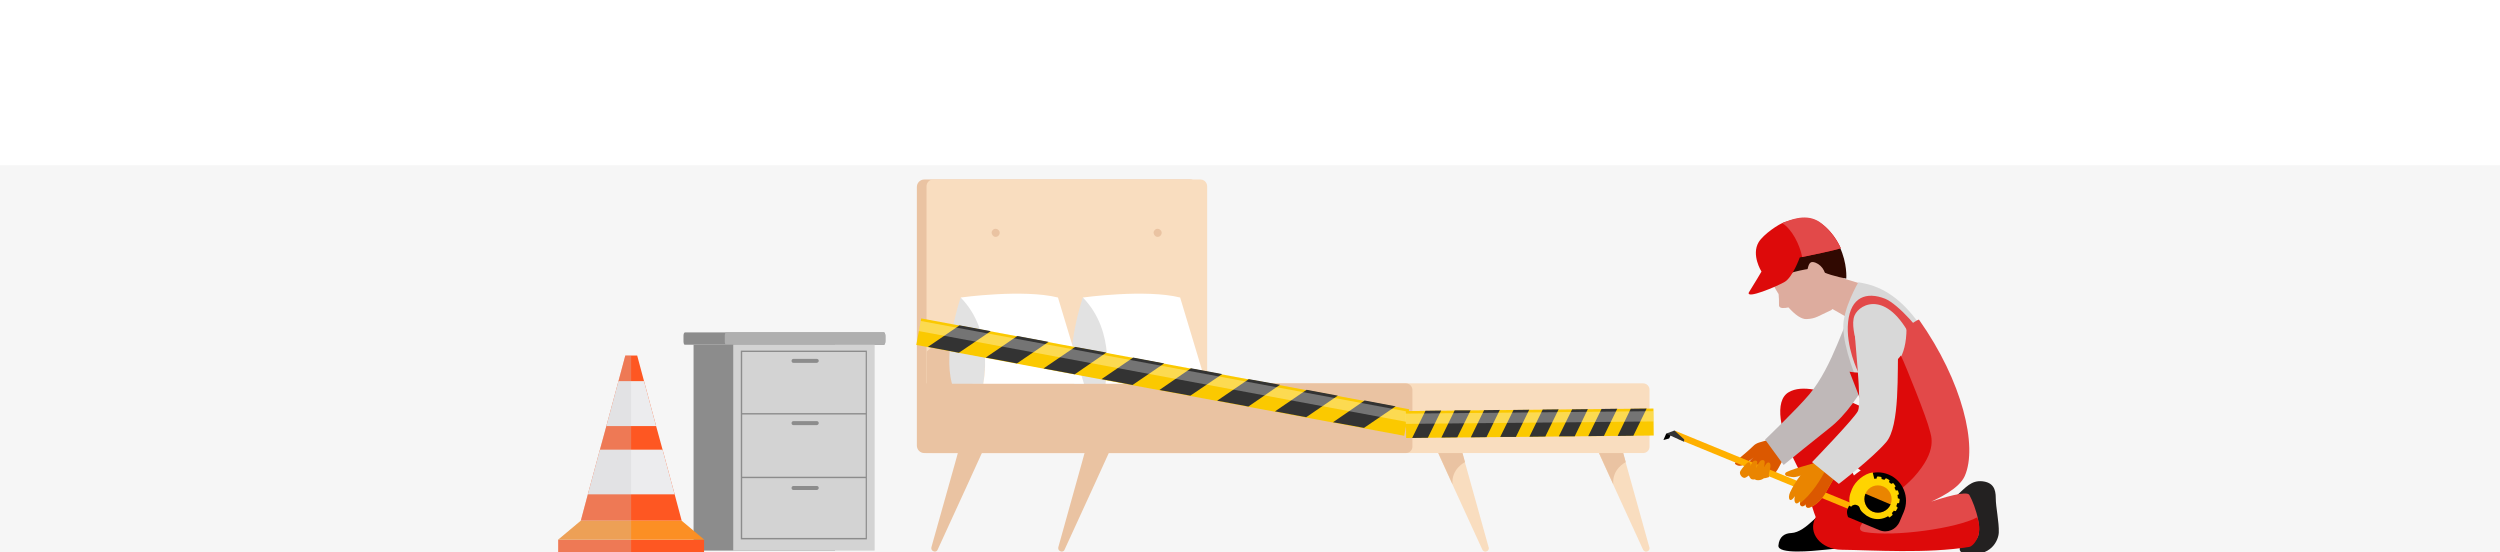 <?xml version="1.0" encoding="utf-8"?>
<!-- Generator: Adobe Illustrator 24.0.0, SVG Export Plug-In . SVG Version: 6.00 Build 0)  -->
<svg version="1.1" id="Camada_1" xmlns="http://www.w3.org/2000/svg" xmlns:xlink="http://www.w3.org/1999/xlink" x="0px" y="0px"
	 viewBox="0 0 1241 274" style="enable-background:new 0 0 1241 274;" xml:space="preserve">
<style type="text/css">
	.st0{clip-path:url(#SVGID_2_);}
	.st1{fill:#FFFFFF;}
	.st2{fill:#F6F6F6;}
	.st3{fill:#F9DDBF;}
	.st4{fill:#EAC3A2;}
	.st5{fill:#3A3A3A;}
	.st6{fill:#E2E2E2;}
	.st7{fill:#D67330;}
	.st8{fill:#8C8C8C;}
	.st9{fill:#AFAFAF;}
	.st10{fill:#D3D3D3;}
	.st11{fill:#FE5722;}
	.st12{fill:#FC8F24;}
	.st13{fill:#ECECEE;}
	.st14{opacity:0.3;fill:#C9C8CD;}
	.st15{fill:#FBC900;}
	.st16{fill:#333333;}
	.st17{opacity:0.32;fill:#FFFFFF;}
	.st18{fill:#DB5800;}
	.st19{fill:#DD0A0A;}
	.st20{fill:#BFB8B8;}
	.st21{fill:#DDAC9E;}
	.st22{fill:#300901;}
	.st23{fill:#E24949;}
	.st24{fill:#D8D8D8;}
	.st25{fill:#232121;}
	.st26{fill:#FFB000;}
	.st27{fill:#FFD400;}
	.st28{fill:#EA8500;}
</style>
<g>
	<defs>
		<rect id="SVGID_1_" y="0" width="1241" height="274"/>
	</defs>
	<clipPath id="SVGID_2_">
		<use xlink:href="#SVGID_1_"  style="overflow:visible;"/>
	</clipPath>
	<g id="room_image" class="st0">
		<rect y="0" class="st1" width="1241" height="274"/>
		<g id="Grupo_97" transform="translate(-854 65)">
			<rect id="Retângulo_2" x="854" y="17" class="st2" width="1241" height="192"/>
			<g id="room_img" transform="translate(1151.233 -57.581)">
				<g id="Grupo_84" transform="translate(21.097 26.581)">
					<g id="Grupo_56" transform="translate(394.947 189.241)">
						<path id="Caminho_180" class="st3" d="M0,0.3l7.7,16.9l0,0l14.9,32.5c0.3,0.5,0.8,0.9,1.4,0.9h0.1c0.9,0,1.7-0.8,1.7-1.7
							c0-0.1,0-0.3-0.1-0.4L13.9,6.2L12.2,0L0,0.3z"/>
					</g>
					<path id="Caminho_181" class="st4" d="M402.7,206.4c-0.7-7.7,6.2-11,6.2-11l-1.7-6.2l-12.2,0.3L402.7,206.4z"/>
					<g id="Grupo_57" transform="translate(474.731 189.241)">
						<path id="Caminho_182" class="st3" d="M0,0.3l7.7,16.9l0,0l14.9,32.5c0.3,0.5,0.8,0.9,1.4,0.9h0.1c0.9,0,1.7-0.8,1.7-1.7
							c0-0.1,0-0.3-0.1-0.4L13.9,6.2L12.2,0L0,0.3z"/>
					</g>
					<path id="Caminho_183" class="st4" d="M482.5,206.4c-0.7-7.7,6.2-11,6.2-11l-1.7-6.2l-12.2,0.3L482.5,206.4z"/>
					<path id="Caminho_184" class="st3" d="M500.5,159.5v28.2c0,1.8-1.4,3.2-3.2,3.2H144.8c-1.8,0-3.2-1.4-3.2-3.2v-28.2
						c0-1.8,1.4-3.2,3.2-3.2h352.5C499.1,156.3,500.5,157.7,500.5,159.5z"/>
					<path id="Caminho_185" class="st4" d="M157.6,189.2l-1.7,6.2L144,237.7c-0.2,0.9,0.3,1.8,1.2,2c0.1,0,0.3,0.1,0.4,0.1h0.1
						c0.6,0,1.2-0.3,1.4-0.9l14.9-32.5l0,0l7.7-16.9L157.6,189.2z"/>
					<path id="Caminho_186" class="st4" d="M220.5,189.2l-1.7,6.2l-11.8,42.3c-0.2,0.9,0.3,1.8,1.2,2c0.1,0,0.3,0.1,0.4,0.1h0.1
						c0.6,0,1.2-0.3,1.4-0.9l14.9-32.5l0,0l7.7-16.9L220.5,189.2z"/>
					<path id="Caminho_187" class="st4" d="M272.5,55.1h-132c-2,0-3.7,1.6-3.7,3.7v128.4c0,2,1.6,3.7,3.7,3.7h132
						c2,0,3.7-1.6,3.7-3.7V58.8C276.1,56.8,274.5,55.1,272.5,55.1z"/>
					<path id="Caminho_188" class="st3" d="M280.9,58.7v109c0.1,1.9-1.3,3.5-3.2,3.6H144.8c-1.9-0.1-3.3-1.7-3.2-3.6v-109
						c-0.1-1.9,1.3-3.5,3.2-3.6h132.9C279.6,55.2,281,56.8,280.9,58.7z"/>
					<path id="Caminho_189" class="st4" d="M167,165.5c0,0-24.5-1.9-25.3-2.6v-22.4c5.2-4.9,15.3-10.4,15.3-10.4L167,165.5z"/>
					<path id="Caminho_190" class="st4" d="M173.9,81.3c0.2-1.1,1.2-1.9,2.3-1.7s1.9,1.2,1.7,2.3c-0.2,1-1,1.7-2,1.7
						C174.8,83.6,173.9,82.5,173.9,81.3z"/>
					<path id="Caminho_191" class="st4" d="M254.3,81.3c0.2-1.1,1.2-1.9,2.3-1.7c1.1,0.2,1.9,1.2,1.7,2.3c-0.2,1-1,1.7-2,1.7
						C255.2,83.6,254.3,82.5,254.3,81.3z"/>
					<path id="Caminho_192" class="st5" d="M173.9,125.5c0.2-1.1,1.2-1.9,2.3-1.7s1.9,1.2,1.7,2.3c-0.2,1-1,1.7-2,1.7
						C174.8,127.8,173.9,126.8,173.9,125.5C173.9,125.6,173.9,125.5,173.9,125.5z"/>
					<path id="Caminho_193" class="st4" d="M254.3,125.5c0.2-1.1,1.2-1.9,2.3-1.7c1.1,0.2,1.9,1.2,1.7,2.3c-0.2,1-1,1.7-2,1.7
						C255.2,127.8,254.3,126.8,254.3,125.5C254.3,125.6,254.3,125.5,254.3,125.5z"/>
					<path id="Caminho_194" class="st4" d="M382.8,159.5v28.2c0,1.8-1.5,3.2-3.2,3.2H141.4c-1.8,0-3.2-1.4-3.2-3.2v-28.2
						c0-1.8,1.5-3.2,3.2-3.2h238.1C381.3,156.3,382.7,157.7,382.8,159.5z"/>
					<g id="Grupo_58" transform="translate(213.589 111.784)">
						<path id="Caminho_195" class="st6" d="M5.6,1.9c0,0-9,26-4.3,42.8h15.5C16.8,44.7,22.5,14.1,5.6,1.9z"/>
						<path id="Caminho_196" class="st1" d="M5.6,1.9c0,0,31.1-4.3,48.3,0l12.9,42.8h-50C16.8,44.7,22.5,19.1,5.6,1.9z"/>
					</g>
					<path id="Caminho_197" class="st7" d="M391,155.2c-0.3-0.2-0.5-0.3-0.5-0.3C390.7,155,390.9,155.1,391,155.2z"/>
					<g id="Grupo_59" transform="translate(152.942 111.784)">
						<path id="Caminho_198" class="st6" d="M5.6,1.9c0,0-9,26-4.3,42.8h15.5C16.8,44.7,22.5,14.1,5.6,1.9z"/>
						<path id="Caminho_199" class="st1" d="M5.6,1.9c0,0,31.1-4.3,48.3,0l12.9,42.8h-50C16.8,44.7,22.5,19.1,5.6,1.9z"/>
					</g>
					<g id="Grupo_64" transform="translate(20.952 131.019)">
						<path id="Caminho_200" class="st8" d="M100.2,1.7v2.7c0,0.9-0.3,1.7-0.7,1.7H0.7C0.3,6.2,0,5.4,0,4.4V1.7C0,0.8,0.3,0,0.7,0
							h98.8C99.9,0,100.2,0.8,100.2,1.7z"/>
						<path id="Caminho_201" class="st9" d="M100.2,1.7v2.7c0,0.9-0.3,1.7-0.6,1.7H21.1c-0.4,0-0.6-0.8-0.6-1.7V1.7
							c0-0.9,0.3-1.7,0.6-1.7h78.5C99.9,0,100.2,0.8,100.2,1.7z"/>
						<rect id="Retângulo_317" x="5" y="6.1" class="st8" width="70.2" height="102.2"/>
						<rect id="Retângulo_318" x="24.7" y="6.1" class="st10" width="70.2" height="102.2"/>
						<g id="Grupo_63" transform="translate(28.445 9.023)">
							<g id="Grupo_60">
								<path id="Caminho_202" class="st8" d="M62.6,93.7H0V0h62.6V93.7z M0.7,93h61.3V0.7H0.7L0.7,93z"/>
							</g>
							<g id="Grupo_61" transform="translate(0.35 31.022)">
								<rect id="Retângulo_319" x="0" y="0" class="st8" width="61.9" height="0.7"/>
							</g>
							<g id="Grupo_62" transform="translate(0.35 62.613)">
								<rect id="Retângulo_320" x="0" y="0" class="st8" width="61.9" height="0.7"/>
							</g>
							<path id="Caminho_203" class="st8" d="M37.7,6.1H26.2c-0.6,0-1-0.4-1-1c0,0,0,0,0,0l0,0c0-0.6,0.4-1,1-1c0,0,0,0,0,0h11.5
								c0.6,0,1,0.4,1,1c0,0,0,0,0,0l0,0C38.7,5.6,38.2,6,37.7,6.1z"/>
							<path id="Caminho_204" class="st8" d="M37.7,37H26.2c-0.6,0-1-0.4-1-1c0,0,0,0,0,0l0,0c0-0.6,0.4-1,1-1h11.5c0.6,0,1,0.4,1,1
								c0,0,0,0,0,0l0,0C38.7,36.5,38.2,37,37.7,37z"/>
							<path id="Caminho_205" class="st8" d="M37.7,69.2H26.2c-0.6,0-1-0.4-1-1c0,0,0,0,0,0l0,0c0-0.6,0.4-1,1-1c0,0,0,0,0,0h11.5
								c0.6,0,1,0.4,1,1c0,0,0,0,0,0l0,0C38.7,68.7,38.2,69.2,37.7,69.2z"/>
						</g>
					</g>
				</g>
			</g>
		</g>
	</g>
</g>
<g>
	<polygon class="st11" points="338.4,258.5 288.3,258.5 291.8,245.4 297.8,223.2 301,211.5 307,189.2 310.4,176.5 316.3,176.5 
		319.7,189.2 325.7,211.5 328.9,223.2 334.9,245.4 	"/>
	<rect x="277.1" y="267.9" class="st11" width="72.4" height="6.3"/>
	<polygon class="st12" points="349.6,267.9 277.1,267.9 288.3,258.5 338.4,258.5 	"/>
	<polygon class="st13" points="325.7,211.5 301,211.5 307,189.2 319.7,189.2 	"/>
	<polygon class="st13" points="334.9,245.4 291.8,245.4 297.8,223.2 328.9,223.2 	"/>
	<polygon class="st14" points="313.3,176.5 313.3,274.2 277.1,274.2 277.1,267.9 288.3,258.5 291.8,245.4 297.8,223.2 301,211.5 
		307,189.2 310.4,176.5 	"/>
</g>
<g>
	
		<rect x="570.3" y="63.8" transform="matrix(0.183 -0.983 0.983 0.183 287.759 720.166)" class="st15" width="13.4" height="246.4"/>
	<polygon class="st16" points="476,175.1 460.6,172.2 476.3,161.5 491.8,164.4 	"/>
	<polygon class="st16" points="504.8,180.4 489.3,177.5 505,166.8 520.5,169.7 	"/>
	<polygon class="st16" points="533.5,185.8 518,182.9 533.7,172.2 549.2,175 	"/>
	<polygon class="st16" points="562.2,191.1 546.8,188.2 562.5,177.5 577.9,180.4 	"/>
	<polygon class="st16" points="590.9,196.4 575.5,193.6 591.2,182.8 606.7,185.7 	"/>
	<polygon class="st16" points="619.7,201.8 604.2,198.9 619.9,188.2 635.4,191 	"/>
	<polygon class="st16" points="648.4,207.1 632.9,204.2 648.6,193.5 664.1,196.4 	"/>
	<polygon class="st16" points="677.1,212.4 661.7,209.6 677.4,198.8 692.8,201.7 	"/>
	
		<rect x="575" y="61" transform="matrix(0.183 -0.983 0.983 0.183 290.91 718.404)" class="st17" width="5.1" height="246.4"/>
</g>
<g>
	
		<rect x="697.9" y="203.4" transform="matrix(1 -9.939341e-03 9.939341e-03 1 -2.05 7.558)" class="st15" width="122.9" height="13.4"/>
	<polygon class="st16" points="708.8,217.3 701,217.4 707.6,203.9 715.4,203.8 	"/>
	<polygon class="st16" points="723.4,217.1 715.5,217.2 722.1,203.7 730,203.7 	"/>
	<polygon class="st16" points="737.9,217 730.1,217.1 736.7,203.6 744.5,203.5 	"/>
	<polygon class="st16" points="752.5,216.9 744.7,216.9 751.3,203.5 759.1,203.4 	"/>
	<polygon class="st16" points="767.1,216.7 759.2,216.8 765.8,203.3 773.7,203.2 	"/>
	<polygon class="st16" points="781.7,216.6 773.8,216.6 780.4,203.2 788.2,203.1 	"/>
	<polygon class="st16" points="796.2,216.4 788.4,216.5 795,203 802.8,202.9 	"/>
	<polygon class="st16" points="810.8,216.3 803,216.4 809.5,202.9 817.4,202.8 	"/>
	
		<rect x="697.8" y="204.7" transform="matrix(1 -9.939341e-03 9.939341e-03 1 -2.022 7.557)" class="st17" width="122.9" height="5.1"/>
</g>
<g>
	<path class="st18" d="M884.7,213.8c-3.1,3.6-5.1,3.9-7.8,4.8c-2.7,0.9-4.9,1-6.7,2.9c-4,4-10,8-8.8,8.9c2.9,2.2,5-0.5,6.7-1.5
		c1.7-1.1,3.5-2.9,3.5-2.9s-5.9,5.3-5.5,6.2c0.4,0.9,11.6,3.7,13.9,3.2c2.3-0.5,3.8-5.8,5.6-7.6c1.8-1.8,5.7-3.2,6.8-4
		C893.6,223.1,884.7,213.8,884.7,213.8z"/>
	<path d="M917.9,254.8c0.5,6.3,4.3,18.1,0,17.7c-4.3-0.4-6-0.2-12,0.4c-6,0.6-23.5,2.4-23.1-2.1c0.4-4.5,3.2-6.1,6.4-6.2
		c7.6-0.4,14.7-12,17.4-10.9C910.2,255.1,917.9,254.8,917.9,254.8z"/>
	<path class="st19" d="M939.3,207.8c-7.2,0.1-38-21-51.4-13.1c-7.2,4.2-4.7,19.4,4.2,36.7c5.9,11.4,8.9,29.1,12.1,29.9
		c5.3,1.3,22.3,0.3,24.6-1c2.3-1.3-12.2-33.5-14.1-34.9c-1.9-1.3,15.2,17,24.6,12.8V207.8z"/>
	<path class="st20" d="M920.2,153c-4.3,5.1-10.2,28.6-22,42.7c-5.9,7.1-22,22.5-22,22.5l9.2,12.6c0,0,18.7-15.2,22.6-18.2
		c16.9-13,28.2-42.9,28.2-42.9L920.2,153z"/>
	<g>
		<path class="st21" d="M918,158.2c-6.8-4-15.2-8.6-15.2-8.6l4.4-13.7c0,0,19.9,5.8,22.2,6.8C931.7,143.8,918,158.2,918,158.2z"/>
		<path class="st21" d="M906.9,114.4c-1.8-2.8-4.1-4.5-6.5-5.2c-10.4-4.1-24.6,8.3-24.5,17.9c0.1,5.5,3.1,12.8,7,18.9
			c0.2,1.6,0.2,3.4,0.2,5.8c0.4,1.5,2.7,1.2,4.7,0.8c3.2,3.6,6.4,5.9,8.9,5.8c2.4-0.1,3.9-0.5,5.5-1.2c0,0,0,0,0,0
			c0.6-0.3,6.2-3,6.9-3.3C909.1,153.9,924.6,141.7,906.9,114.4z"/>
		<path class="st22" d="M895.9,109.4c-3.4-1.8-5.7,0.6-12.6,4.9c-6.7,4.2-7.5,1.4-9.2,8.9c-0.8,3.9,2.3,9.1,2.3,9.1s2.3-2.1,4.1-2.6
			c1.9-0.5,0,0.3,4,2.2c3.3,1.6,5,3.4,5,3.4s12.6-3.6,14.1-1.3c1,1.5,8.8,3.6,12.9,4.3c0,0,0.6-7.6-3.3-15.8
			C907.9,111.5,896.7,109.9,895.9,109.4z"/>
		<path class="st21" d="M897.1,134.3c0.5-1.8,0.8-4.6,3-4.2c3.3,0.5,7,4.6,5.6,8.4C904.3,142.2,897.1,134.3,897.1,134.3z"/>
		<g>
			<g>
				<path class="st19" d="M913.7,123.2c-2.7,1.1-20.3,4.6-20.3,4.6s-3.5,9.9-7.6,12.2c-4.1,2.3-19,8.6-17.7,5.2
					c2.8-4.4,6.3-10.4,6.3-10.4s-5.2-8.2-1.4-14.6c2.4-3.9,9.9-9,13-10c5.6-1.7,11.6-3.8,18.2,0.9
					C910.9,115.8,913.7,123.2,913.7,123.2z"/>
			</g>
			<g>
				<path class="st23" d="M903.4,110.3c6.6,4.7,10.4,12.9,10.4,12.9c-2.3,0.9-15.2,3.6-19.2,4.4c-1.2-6.3-5.2-14-9.9-16.8
					c0.3-0.1,0.9-0.4,1.1-0.5C889,109.1,896.8,105.7,903.4,110.3z"/>
			</g>
		</g>
	</g>
	<path class="st24" d="M922.5,140.1c6.4,1.4,30.8,3,48.3,60.5c0,0-25.2,26.3-30.3,26.3c-4.4-7.6-24.8-43.9-25.5-64.2
		C914.7,153.4,922.5,140.1,922.5,140.1z"/>
	<path class="st25" d="M971,246.3c4.9-4.5,7.6-7.9,13-7.4c5.4,0.6,6.7,3.8,6.7,8.4c0,4.5,1.7,11.8,1.5,17.1
		c-0.2,3.8-3.7,12.2-16.1,10.5c-8.1-1.1,1.1-7.8,2.2-12.3C979.3,258.1,971,246.3,971,246.3z"/>
	<path class="st23" d="M946.4,162.9c0-0.7,5.9-4.6,6.2-4.2c21.7,30.7,29.2,63,22.7,77.6c-5.4,12.1-38,20-40.9,21.6
		c-0.7,0.4,40.7-16.6,43.2-12.2c3,5.4,7.7,19.7,2.6,22.8c-12.7,7.6-44.6,2.9-50.8,2.9c-10.2-0.1-17.6-1.3-17.6-6.6
		c0-21.2,36.7-42.7,36.7-42.7l-25.1-38.8C923.3,183.4,946.3,192.7,946.4,162.9z"/>
	<g>
		<path class="st19" d="M977.5,271.5c-21.1,3.4-47.4,1.6-63.3,1.4c-10.2-0.1-17.2-8.3-12.9-16.1c9.8-17.8,33.2-30.2,33.2-30.2
			l-16.4-42.1c0,0,16.8,3.6,25.5-8c2.2,4.5,13,31.3,14.3,37.1c0.7,2.8,4.1,10.1-8,23.4c-8.9,9.7-34.3,25.4-24.3,27.1
			c15.1,2.6,46.2-2,55.9-7.3C984.7,265.4,979.6,271.2,977.5,271.5z"/>
	</g>
	<path class="st23" d="M956.5,171.3c-1.2-6.1-14.5-20.5-20.7-23c-9.4-3.7-17.1-0.8-18.4,11.5c-1.3,12.3,5,24.9,5,24.9l4.6-1
		c0,0-9.7-19.3-6.4-27.1c2.6-6.1,17.1-13.4,29.7,14.3C954,178.7,956.5,171.3,956.5,171.3z"/>
	<g>
		<g>
			<polygon class="st26" points="833.2,218 920.6,253.9 922.3,251.1 831.2,213.7 			"/>
			<g>
				<g>
					<path d="M825.8,218.2c0,0.1,0,0.2,0.1,0.2l2.5-0.7c0.1,0,0.2-0.1,0.2-0.1l1-2.2c0.1-0.1,0.1-0.2,0-0.3l-2.3,0.2
						c-0.2,0-0.2,0-0.3,0.2L825.8,218.2z"/>
					<polygon class="st16" points="836,219.3 836,218.1 831.2,213.7 827.2,215.2 827.1,215.3 					"/>
				</g>
			</g>
		</g>
		<g>
			<path d="M919.1,251.6c-0.6-2.4-0.5-5.1,0.7-7.9c3.3-8,10.6-11.1,17.8-8.1c7.1,3,10.5,11.3,7.4,18.6c-0.1,0.2-2,4.7-2,4.7
				c-1.7,4-6.1,5.9-10,4.3l-15.6-6.5c0,0-1-2.1-0.3-3.9c0.6-1.5,0.8-1.8,0.8-1.8C917.9,251,919.1,251.6,919.1,251.6z"/>
			<path class="st27" d="M926.6,256L926.6,256c0.5,0.3,1.1,0.6,1.7,0.9c3.1,1.3,6.4,0.9,9-0.7c0.2,0.3,0.3,0.5,0.3,0.5
				c0.2,0.2,0.4,0.2,0.6,0l1.1-0.9c0.2-0.1,0.2-0.4,0.1-0.6l-0.3-0.5c0.4-0.4,0.7-0.7,1-1.2l0.6,0.2c0.2,0.1,0.5,0,0.5-0.2l0.7-1.2
				c0.1-0.2,0.1-0.4-0.1-0.6l-0.5-0.4c0,0,0,0,0,0c0.2-0.5,0.4-1,0.5-1.5l0.6,0c0.2,0,0.4-0.2,0.4-0.4l0.2-1.4
				c0-0.2-0.1-0.4-0.3-0.5l-0.6-0.1c0-0.6-0.1-1.1-0.2-1.7l0.5-0.2c0.2-0.1,0.3-0.3,0.2-0.5l-0.4-1.3c0-0.2-0.3-0.3-0.5-0.3
				l-0.6,0.1c-0.2-0.5-0.5-0.9-0.7-1.4l0.4-0.4c0.2-0.2,0.2-0.4,0-0.6l-0.8-1.1c-0.1-0.2-0.4-0.2-0.6-0.1l-0.6,0.3
				c-0.4-0.3-0.7-0.6-1.1-0.9l0.2-0.6c0.1-0.2,0-0.5-0.2-0.5l-1.2-0.7c-0.2-0.1-0.4-0.1-0.6,0.1l-0.5,0.6c-0.5-0.2-0.9-0.3-1.4-0.4
				l0-0.7c0-0.2-0.2-0.4-0.4-0.4l-1.4-0.2c-0.2,0-0.4,0.1-0.5,0.3l-0.2,0.8c-0.4,0-0.8,0-1.1,0.1l-0.8-3.2
				c-4.1,0.6-8.6,4.2-10.3,8.3c-1.3,3-1.7,5.4-0.8,8.3l0.4,0.2c0,0,1.4-1,2.4-0.7c1,0.3,1.6,0.4,2.2,2.4
				C924,254,925.5,255.2,926.6,256z"/>
		</g>
		<g>
			<g>
				<path class="st28" d="M926,245.1c-1.4,3.5,0.2,7.4,3.6,8.9c3.5,1.4,7.4-0.2,8.9-3.6c1.4-3.5-0.2-7.4-3.6-8.9
					C931.4,240,927.4,241.6,926,245.1z"/>
			</g>
			<path d="M926,245.1c-1.4,3.5,0.2,7.4,3.6,8.9c3.5,1.4,7.4-0.2,8.9-3.6L926,245.1z"/>
		</g>
	</g>
	<g>
		<path class="st28" d="M878.2,236.8c-1.7,0.5-2.7,1-3.3,0.1c-0.6-0.9-1.1-1.4,0.2-3.8c1.2-2.4,2-3.8,3-3.5c1.6,0.5,0.2,4.5,0.1,5.1
			C877.9,236.2,878.2,236.8,878.2,236.8z"/>
		<path class="st28" d="M875.9,237.1c-1.5,1.6-4,1.4-4.5,1c-0.5-0.5-1-3.1-0.1-5c0.9-1.9,2.1-4.3,3-4.6c0.9-0.3,1.8-0.1,1.7,1.2
			c-0.1,1.3-0.6,5.1-0.6,5.1L875.9,237.1z"/>
		<path class="st28" d="M872.1,237.4c1.8-0.1-1.9,1.2-2.9,0.3c-1.1-1-1.7-3.3-1.6-4c0.1-0.8,1.9-3.7,2.5-4.5
			c0.8-0.9,2.4-0.7,2.2,0.4c-0.2,1-0.9,4.8-0.9,4.8S871.8,237.4,872.1,237.4z"/>
		<path class="st28" d="M868.5,235.8c-1.6,1-2.1,1.7-3.1,1.3c-1-0.3-2.3-2.1-1.4-3.4c0.8-1.3,2.9-3.9,3.8-4.2
			c0.9-0.3,1.3,0.7,1.2,1.7C868.9,232.3,868.5,235.8,868.5,235.8z"/>
	</g>
	<g>
		<g>
			<path class="st28" d="M903.1,229.1c-2.2,0.8-16.4,4.4-16.9,5.8c-0.5,1.4,1.3,1.6,3.4,1.9c2.1,0.3,4.2-0.8,4.2-0.8
				s-2.6,2.9-5.2,8.4c-1.3,2.8-0.3,5.9,2.4,1.9c-0.7,2.4,0.1,5.2,2.6,2.5c-0.5,2.1,0.8,3.8,2.9,1.5c-0.4,1.2,0.4,2.3,2.1,1.6
				c1.1-0.5,4.8-2.1,7.9-7.6c3-5.5,5.4-9.2,5.4-9.2L903.1,229.1z"/>
			<g>
				<path class="st18" d="M906.5,244.1c-3.1,5.5-6.8,7.2-7.9,7.6c-1.7,0.7-2.6-0.4-2.1-1.6c-1.7,1.8-2.8,1.2-3-0.2
					c5.5-4.3,10.7-12,13.5-18.3l4.9,3.2C911.9,234.8,909.5,238.5,906.5,244.1z"/>
			</g>
		</g>
		<path class="st24" d="M938.3,155.3c2.9,4.5,4,15.8,4,15.8c-0.6,12.9,1,40.5-6.1,48.5c-7,8.1-23.4,20.6-23.4,20.6l-13.3-10.8
			c0,0,21-21.7,22.8-25.4c2-4.3-1.7-35.4-1.7-41.1C920.7,150.5,934.3,149.1,938.3,155.3z"/>
	</g>
</g>
</svg>
